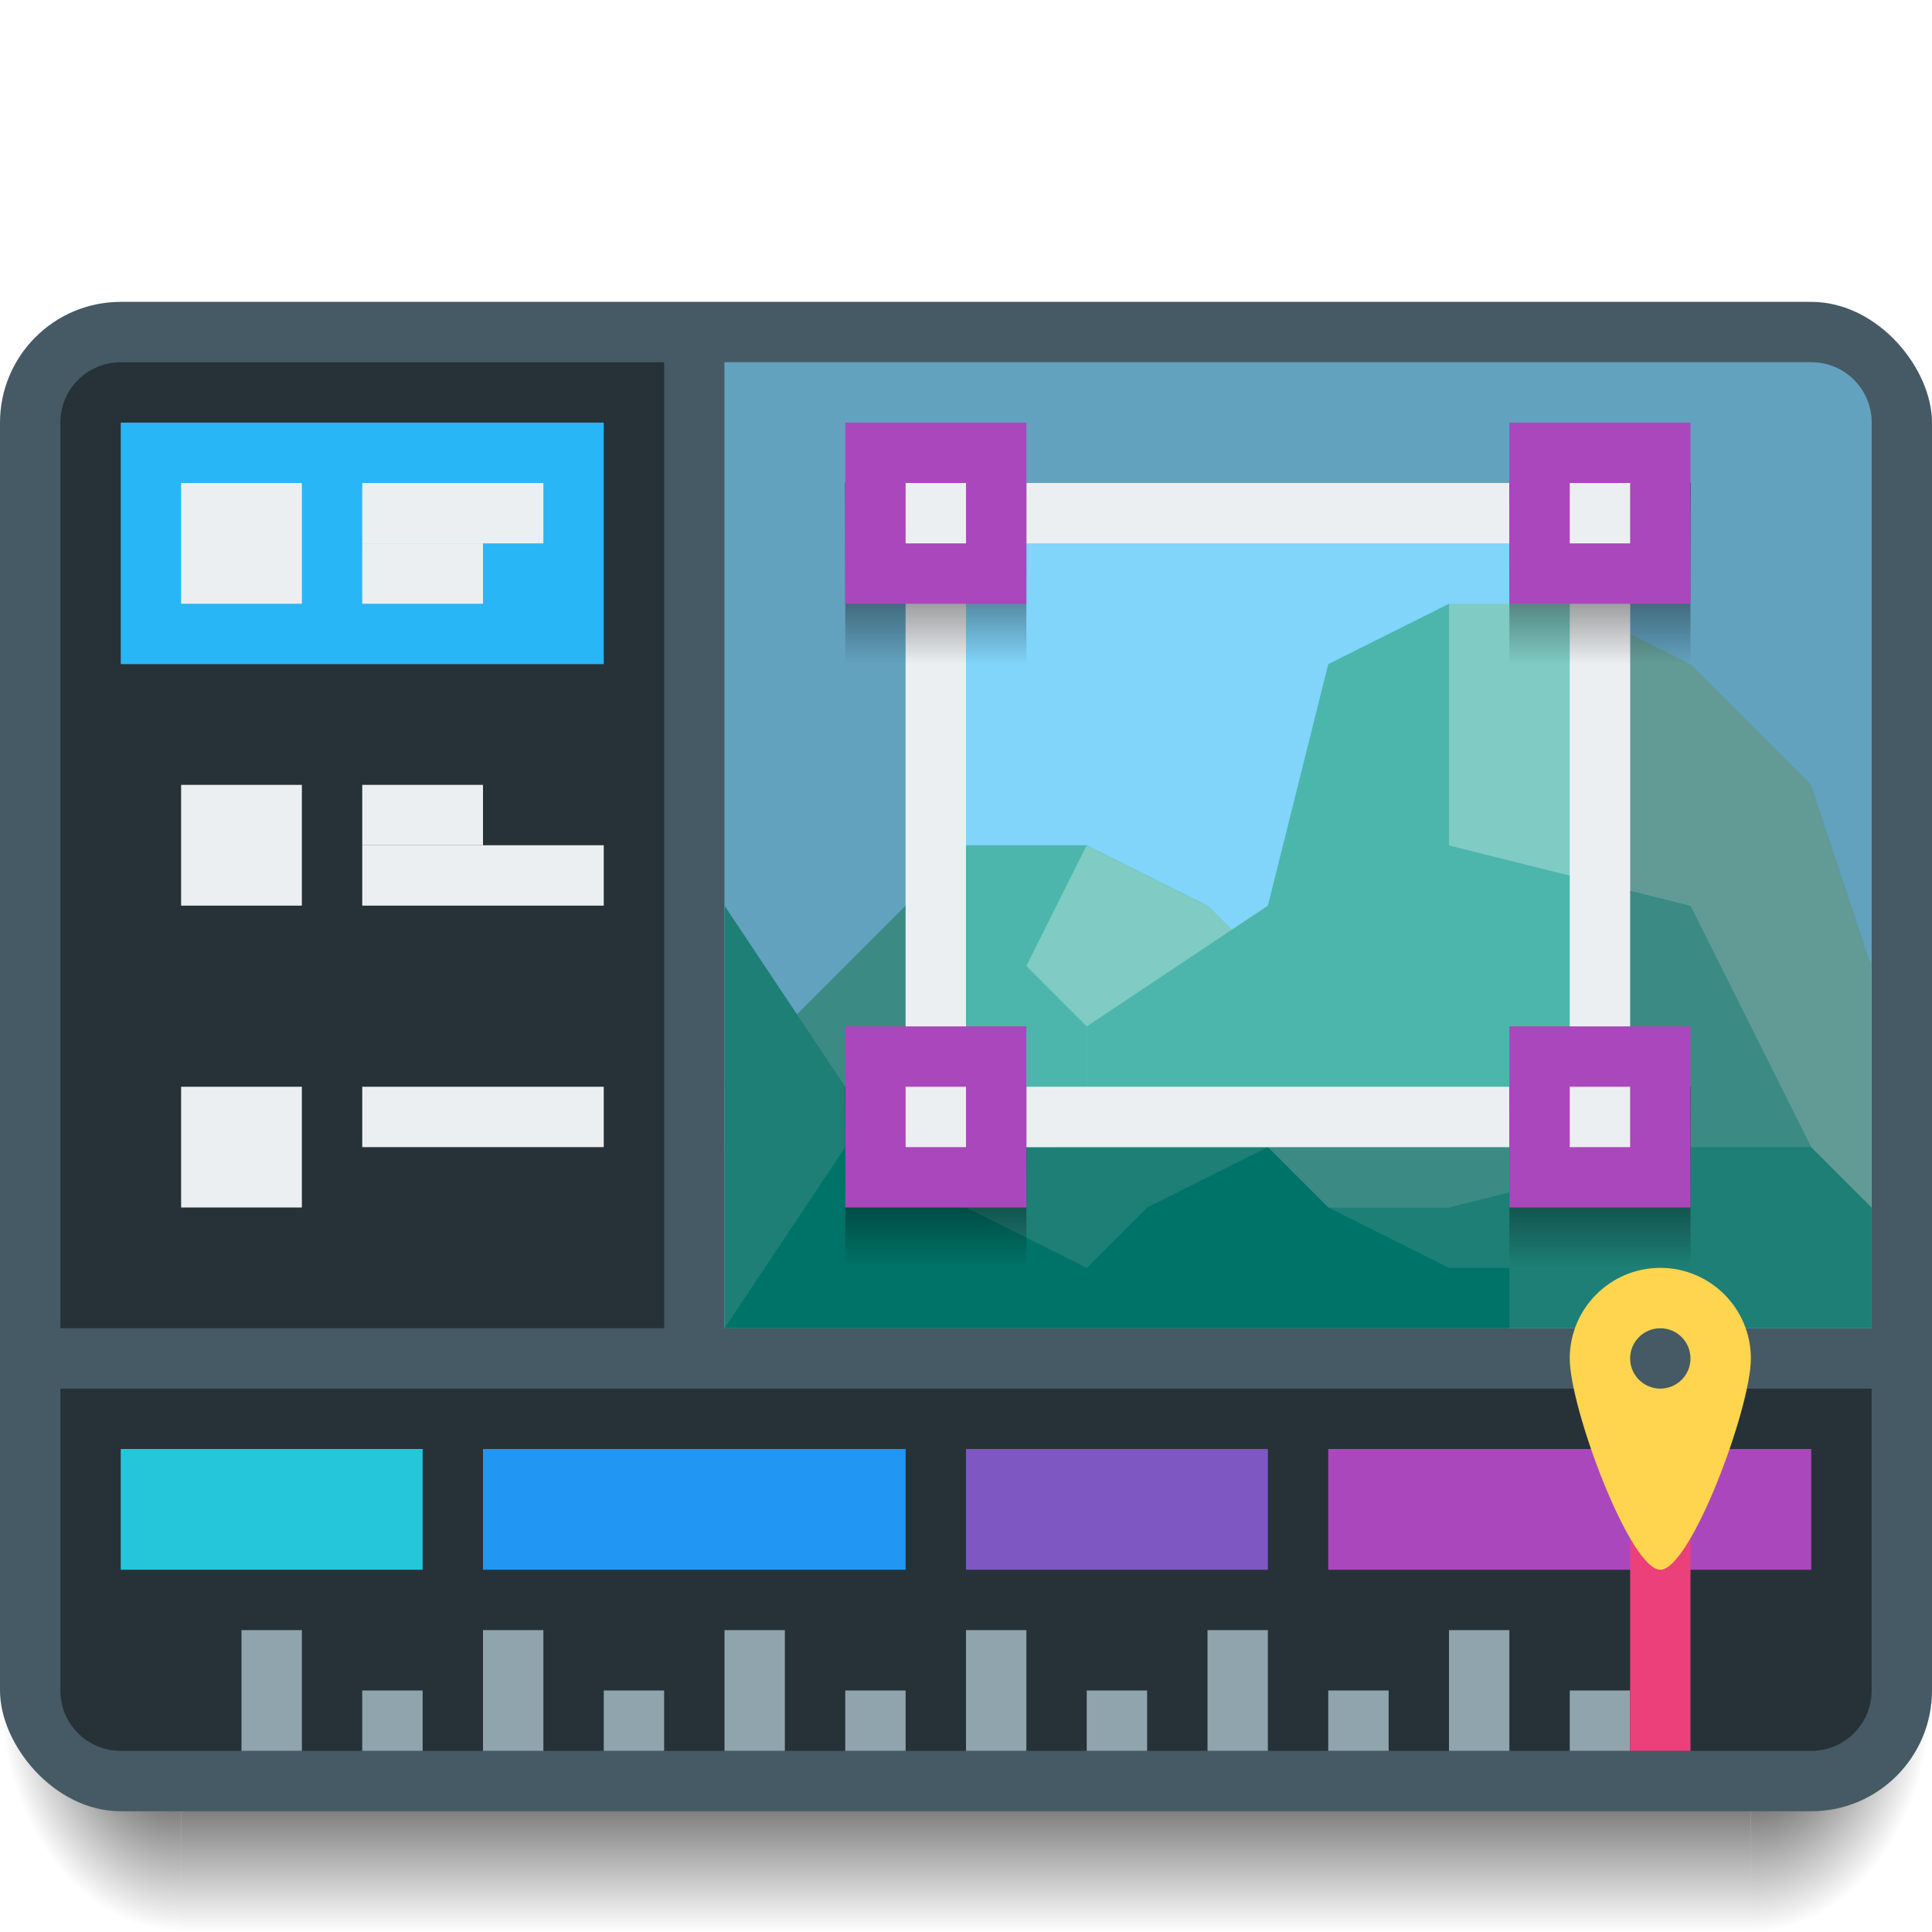 <?xml version="1.0" encoding="UTF-8" standalone="no"?>
<!-- Created with Inkscape (http://www.inkscape.org/) -->

<svg
   xmlns:dc="http://purl.org/dc/elements/1.1/"
   xmlns:cc="http://creativecommons.org/ns#"
   xmlns:rdf="http://www.w3.org/1999/02/22-rdf-syntax-ns#"
   xmlns:svg="http://www.w3.org/2000/svg"
   xmlns="http://www.w3.org/2000/svg"
   xmlns:xlink="http://www.w3.org/1999/xlink"
   xmlns:sodipodi="http://sodipodi.sourceforge.net/DTD/sodipodi-0.dtd"
   xmlns:inkscape="http://www.inkscape.org/namespaces/inkscape"
   width="32"
   height="32"
   viewBox="0 0 32 32"
   id="svg2"
   version="1.1"
   inkscape:version="0.91 r13725"
   sodipodi:docname="kdenlive.svg">
  <defs
     id="defs4">
    <linearGradient
       inkscape:collect="always"
       id="Shadow">
      <stop
         style="stop-color:#000000;stop-opacity:1;"
         offset="0"
         id="stop4181" />
      <stop
         style="stop-color:#000000;stop-opacity:0;"
         offset="1"
         id="stop4183" />
    </linearGradient>
    <radialGradient
       inkscape:collect="always"
       xlink:href="#Shadow"
       id="radialGradient4576"
       gradientUnits="userSpaceOnUse"
       gradientTransform="matrix(3.1111458e-7,2.667,-2,2.3333583e-7,86,973.696)"
       cx="28"
       cy="28.5"
       fx="28"
       fy="28.5"
       r="1.5" />
    <radialGradient
       inkscape:collect="always"
       xlink:href="#Shadow"
       id="radialGradient4578"
       gradientUnits="userSpaceOnUse"
       gradientTransform="matrix(-2,2.4329792e-6,-3.2319946e-6,-2.667,4.12,1131.421)"
       cx="0.56"
       cy="31.147"
       fx="0.56"
       fy="31.147"
       r="1.5" />
    <linearGradient
       inkscape:collect="always"
       xlink:href="#Shadow"
       id="linearGradient4580"
       gradientUnits="userSpaceOnUse"
       gradientTransform="translate(0,1020.362)"
       x1="16"
       y1="28"
       x2="16"
       y2="32" />
    <linearGradient
       y2="1084.02"
       x2="45"
       y1="1084.02"
       x1="42"
       gradientTransform="translate(996.363,-1110.52)"
       gradientUnits="userSpaceOnUse"
       id="linearGradient4415-8"
       xlink:href="#Shadow"
       inkscape:collect="always" />
    <linearGradient
       y2="1084.02"
       x2="45"
       y1="1084.02"
       x1="42"
       gradientTransform="translate(996.363,-1099.52)"
       gradientUnits="userSpaceOnUse"
       id="linearGradient4413-3"
       xlink:href="#Shadow"
       inkscape:collect="always" />
    <linearGradient
       y2="1084.02"
       x2="45"
       y1="1084.02"
       x1="42"
       gradientTransform="translate(986.363,-1110.52)"
       gradientUnits="userSpaceOnUse"
       id="linearGradient4397-7"
       xlink:href="#Shadow"
       inkscape:collect="always" />
    <linearGradient
       inkscape:collect="always"
       xlink:href="#Shadow"
       id="linearGradient4254-8-0"
       x1="42"
       y1="1084.02"
       x2="45"
       y2="1084.02"
       gradientUnits="userSpaceOnUse"
       gradientTransform="translate(986.363,-1099.52)" />
  </defs>
  <sodipodi:namedview
     id="base"
     pagecolor="#ffffff"
     bordercolor="#666666"
     borderopacity="1.0"
     inkscape:pageopacity="0.0"
     inkscape:pageshadow="2"
     inkscape:zoom="32"
     inkscape:cx="11.994528"
     inkscape:cy="5.6937995"
     inkscape:document-units="px"
     inkscape:current-layer="layer1"
     showgrid="true"
     inkscape:window-width="2560"
     inkscape:window-height="959"
     inkscape:window-x="0"
     inkscape:window-y="34"
     inkscape:window-maximized="1"
     inkscape:showpageshadow="false"
     borderlayer="true"
     units="px">
    <inkscape:grid
       type="xygrid"
       id="grid4155"
       empspacing="2" />
    <sodipodi:guide
       position="2,30"
       orientation="28,0"
       id="guide4159" />
    <sodipodi:guide
       position="2,2"
       orientation="0,28"
       id="guide4161" />
    <sodipodi:guide
       position="30,2"
       orientation="-28,0"
       id="guide4163" />
    <sodipodi:guide
       position="30,30"
       orientation="0,-28"
       id="guide4165" />
  </sodipodi:namedview>
  <g
     inkscape:label="Layer 1"
     inkscape:groupmode="layer"
     id="layer1"
     transform="translate(0,-1020.362)">
    <path
       sodipodi:nodetypes="ccccc"
       inkscape:connector-curvature="0"
       id="path4574"
       d="m 3,1048.362 0,4 26,0 0,-4 z"
       style="opacity:1;fill:url(#linearGradient4580);fill-opacity:1;stroke:none;stroke-width:2;stroke-linecap:round;stroke-linejoin:round;stroke-miterlimit:4;stroke-dasharray:none;stroke-opacity:0.528" />
    <path
       inkscape:connector-curvature="0"
       id="path4572"
       d="m 3,1048.362 -3,0 0,1 c 0,1.662 1.338,3 3,3 l 0,-4 z"
       style="opacity:1;fill:url(#radialGradient4578);fill-opacity:1;stroke:none;stroke-width:2;stroke-linecap:round;stroke-linejoin:round;stroke-miterlimit:4;stroke-dasharray:none;stroke-opacity:0.528" />
    <path
       inkscape:connector-curvature="0"
       id="path4570"
       d="m 29,1048.362 0,4 c 1.662,0 3,-1.338 3,-3 l 0,-1 -3,0 z"
       style="opacity:1;fill:url(#radialGradient4576);fill-opacity:1;stroke:none;stroke-width:2;stroke-linecap:round;stroke-linejoin:round;stroke-miterlimit:4;stroke-dasharray:none;stroke-opacity:0.528" />
    <rect
       style="opacity:1;fill:#455a64;fill-opacity:1;stroke:none;stroke-width:2;stroke-linecap:round;stroke-linejoin:round;stroke-miterlimit:4;stroke-dasharray:none;stroke-opacity:0.528"
       id="rect4163"
       width="32"
       height="25"
       x="0"
       y="1025.362"
       ry="2" />
    <path
       style="opacity:1;fill:#263238;fill-opacity:1;stroke:none;stroke-width:2;stroke-linecap:round;stroke-linejoin:round;stroke-miterlimit:4;stroke-dasharray:none;stroke-opacity:1"
       d="M 31 23 L 1 23 L 1 28 C 1 28.554 1.446 29 2 29 L 30 29 C 30.554 29 31 28.554 31 28 L 31 23 z "
       id="path4200"
       transform="translate(0,1020.362)" />
    <path
       style="opacity:1;fill:#263238;fill-opacity:1;stroke:none;stroke-width:2;stroke-linecap:round;stroke-linejoin:round;stroke-miterlimit:4;stroke-dasharray:none;stroke-opacity:1"
       d="m 2,1026.362 c -0.554,0 -1,0.446 -1,1 l 0,2 0,13 10,0 0,-13 0,-3 z"
       id="path4297"
       inkscape:connector-curvature="0"
       sodipodi:nodetypes="sscccccs" />
    <path
       style="opacity:1;fill:#81d4fa;fill-opacity:1;stroke:none;stroke-width:2;stroke-linecap:round;stroke-linejoin:round;stroke-miterlimit:4;stroke-dasharray:none;stroke-opacity:1"
       d="m 12,1026.362 0,3 0,13 19,0 0,-13 0,-2 c 0,-0.554 -0.446,-1 -1,-1 l -18,0 z"
       id="path4295"
       inkscape:connector-curvature="0" />
    <path
       style="fill:#4db6ac;fill-opacity:1;fill-rule:evenodd;stroke:none;stroke-width:1px;stroke-linecap:butt;stroke-linejoin:miter;stroke-opacity:1"
       d="m 12,1038.362 4,-4 2,0 2,1 2,2 1,2 -11,0 z"
       id="path4514"
       inkscape:connector-curvature="0" />
    <path
       style="fill:#80cbc4;fill-opacity:1;fill-rule:evenodd;stroke:none;stroke-width:1px;stroke-linecap:butt;stroke-linejoin:miter;stroke-opacity:1"
       d="m 18,1034.362 -1,2 1,1 0,1 0,1 5,0 -2,-3 -1,-1 z"
       id="path4516"
       inkscape:connector-curvature="0" />
    <path
       style="fill:#4db6ac;fill-opacity:1;fill-rule:evenodd;stroke:none;stroke-width:1px;stroke-linecap:butt;stroke-linejoin:miter;stroke-opacity:1"
       d="m 31,1040.362 -3,-5 -4,-1 0,-4 -2,1 -1,4 -3,2 0,1 -1,2 14,0 z"
       id="path4512"
       inkscape:connector-curvature="0" />
    <rect
       style="opacity:1;fill:#2196f3;fill-opacity:1;stroke:none;stroke-width:2;stroke-linecap:round;stroke-linejoin:round;stroke-miterlimit:4;stroke-dasharray:none;stroke-opacity:1"
       id="rect4317"
       width="7"
       height="2"
       x="8"
       y="1044.362"
       ry="0" />
    <rect
       style="opacity:1;fill:#7e57c2;fill-opacity:1;stroke:none;stroke-width:2;stroke-linecap:round;stroke-linejoin:round;stroke-miterlimit:4;stroke-dasharray:none;stroke-opacity:1"
       id="rect4319"
       width="5"
       height="2"
       x="16"
       y="1044.362" />
    <rect
       style="opacity:1;fill:#ab47bc;fill-opacity:1;stroke:none;stroke-width:2;stroke-linecap:round;stroke-linejoin:round;stroke-miterlimit:4;stroke-dasharray:none;stroke-opacity:1"
       id="rect4321"
       width="8"
       height="2"
       x="22"
       y="1044.362" />
    <rect
       style="opacity:1;fill:#29b6f6;fill-opacity:1;stroke:none;stroke-width:2;stroke-linecap:round;stroke-linejoin:round;stroke-miterlimit:4;stroke-dasharray:none;stroke-opacity:1"
       id="rect4323"
       width="8"
       height="4"
       x="2"
       y="1027.362"
       ry="0" />
    <rect
       style="opacity:1;fill:#eceff1;fill-opacity:1;stroke:none;stroke-width:2;stroke-linecap:round;stroke-linejoin:round;stroke-miterlimit:4;stroke-dasharray:none;stroke-opacity:1"
       id="rect4325"
       width="2"
       height="2"
       x="3"
       y="1028.362" />
    <path
       style="opacity:1;fill:#90a4ae;fill-opacity:1;stroke:none;stroke-width:2;stroke-linecap:round;stroke-linejoin:round;stroke-miterlimit:4;stroke-dasharray:none;stroke-opacity:1"
       d="m 4,1047.362 0,2 1,0 0,-2 -1,0 z m 4,0 0,2 1,0 0,-2 -1,0 z m 4,0 0,2 1,0 0,-2 -1,0 z m 4,0 0,2 1,0 0,-2 -1,0 z m 4,0 0,2 1,0 0,-2 -1,0 z m 4,0 0,2 1,0 0,-2 -1,0 z m -18,1 0,1 1,0 0,-1 -1,0 z m 4,0 0,1 1,0 0,-1 -1,0 z m 4,0 0,1 1,0 0,-1 -1,0 z m 4,0 0,1 1,0 0,-1 -1,0 z m 4,0 0,1 1,0 0,-1 -1,0 z m 4,0 0,1 1,0 0,-1 -1,0 z"
       id="rect4331"
       inkscape:connector-curvature="0" />
    <rect
       style="opacity:1;fill:#ec407a;fill-opacity:1;stroke:none;stroke-width:2;stroke-linecap:round;stroke-linejoin:round;stroke-miterlimit:4;stroke-dasharray:none;stroke-opacity:1"
       id="rect4409"
       width="1"
       height="5"
       x="27"
       y="1044.362" />
    <path
       style="fill:#4db6ac;fill-opacity:1;fill-rule:evenodd;stroke:none;stroke-width:1px;stroke-linecap:butt;stroke-linejoin:miter;stroke-opacity:1"
       d="m 31,1040.362 -1,-1 -2,0 -4,1 -2,0 0,2 9,0 z"
       id="path4508"
       inkscape:connector-curvature="0" />
    <path
       style="fill:#26a69a;fill-opacity:1;fill-rule:evenodd;stroke:none;stroke-width:1px;stroke-linecap:butt;stroke-linejoin:miter;stroke-opacity:1"
       d="m 12,1042.362 0,-7 2,3 3,1 4,0 1,1 2,0 4,-1 2,0 1,1 0,2 z"
       id="path4504"
       inkscape:connector-curvature="0" />
    <path
       style="fill:#009688;fill-opacity:1;fill-rule:evenodd;stroke:none;stroke-width:1px;stroke-linecap:butt;stroke-linejoin:miter;stroke-opacity:1"
       d="m 12,1042.362 2,-3 4,2 1,-1 2,-1 1,1 2,1 1,0 0,1 z"
       id="path4506"
       inkscape:connector-curvature="0" />
    <path
       style="fill:#80cbc4;fill-opacity:1;fill-rule:evenodd;stroke:none;stroke-width:1px;stroke-linecap:butt;stroke-linejoin:miter;stroke-opacity:1"
       d="m 31,1040.362 -1,-1 -2,-4 -4,-1 0,-1 0,-2 0,-1 2,0 2,1 2,2 1,3 z"
       id="path4510"
       inkscape:connector-curvature="0" />
    <path
       style="opacity:1;fill:#000000;fill-opacity:0.235;stroke:none;stroke-width:2;stroke-linecap:round;stroke-linejoin:round;stroke-miterlimit:4;stroke-dasharray:none;stroke-opacity:1"
       d="m 12,1026.362 0,1 0,14 0,1 1,0 18,0 0,-1 0,-14 c 0,-0.554 -0.446,-1 -1,-1 l -17,0 -1,0 z m 3,2 12,0 0,11 -12,0 0,-11 z"
       id="rect4518"
       inkscape:connector-curvature="0" />
    <rect
       style="opacity:1;fill:#eceff1;fill-opacity:1;stroke:none;stroke-width:2;stroke-linecap:round;stroke-linejoin:round;stroke-miterlimit:4;stroke-dasharray:none;stroke-opacity:1"
       id="rect4343-7"
       width="1"
       height="11"
       x="15"
       y="1028.362" />
    <rect
       y="1028.362"
       x="26"
       height="11"
       width="1"
       id="rect4345-3"
       style="opacity:1;fill:#eceff1;fill-opacity:1;stroke:none;stroke-width:2;stroke-linecap:round;stroke-linejoin:round;stroke-miterlimit:4;stroke-dasharray:none;stroke-opacity:1" />
    <rect
       style="opacity:1;fill:#eceff1;fill-opacity:1;stroke:none;stroke-width:2;stroke-linecap:round;stroke-linejoin:round;stroke-miterlimit:4;stroke-dasharray:none;stroke-opacity:1"
       id="rect4351-6"
       width="12"
       height="1"
       x="15"
       y="1028.362" />
    <rect
       style="opacity:1;fill:#eceff1;fill-opacity:1;stroke:none;stroke-width:2;stroke-linecap:round;stroke-linejoin:round;stroke-miterlimit:4;stroke-dasharray:none;stroke-opacity:1"
       id="rect4353-2"
       width="12"
       height="1"
       x="15"
       y="1038.362" />
    <rect
       y="-17"
       x="1028.362"
       height="3"
       width="3"
       id="rect4232-3-1"
       style="opacity:1;fill:url(#linearGradient4254-8-0);fill-opacity:1;stroke:none;stroke-width:2;stroke-linecap:round;stroke-linejoin:round;stroke-miterlimit:4;stroke-dasharray:none;stroke-opacity:1"
       transform="matrix(0,1,-1,0,0,0)" />
    <rect
       style="opacity:1;fill:#ab47bc;fill-opacity:1;stroke:none;stroke-width:2;stroke-linecap:round;stroke-linejoin:round;stroke-miterlimit:4;stroke-dasharray:none;stroke-opacity:1"
       id="rect4199-2-7-8"
       width="3"
       height="3"
       x="14"
       y="1027.362" />
    <rect
       style="opacity:1;fill:#eceff1;fill-opacity:1;stroke:none;stroke-width:2;stroke-linecap:round;stroke-linejoin:round;stroke-miterlimit:4;stroke-dasharray:none;stroke-opacity:1"
       id="rect4258-0-2-6"
       width="1"
       height="1"
       x="15"
       y="1028.362" />
    <rect
       transform="matrix(0,1,-1,0,0,0)"
       style="opacity:1;fill:url(#linearGradient4397-7);fill-opacity:1;stroke:none;stroke-width:2;stroke-linecap:round;stroke-linejoin:round;stroke-miterlimit:4;stroke-dasharray:none;stroke-opacity:1"
       id="rect4391-3"
       width="3"
       height="3"
       x="1028.362"
       y="-28" />
    <rect
       y="1027.362"
       x="25"
       height="3"
       width="3"
       id="rect4393-9"
       style="opacity:1;fill:#ab47bc;fill-opacity:1;stroke:none;stroke-width:2;stroke-linecap:round;stroke-linejoin:round;stroke-miterlimit:4;stroke-dasharray:none;stroke-opacity:1" />
    <rect
       y="1028.362"
       x="26"
       height="1"
       width="1"
       id="rect4395-8"
       style="opacity:1;fill:#eceff1;fill-opacity:1;stroke:none;stroke-width:2;stroke-linecap:round;stroke-linejoin:round;stroke-miterlimit:4;stroke-dasharray:none;stroke-opacity:1" />
    <rect
       transform="matrix(0,1,-1,0,0,0)"
       style="opacity:1;fill:url(#linearGradient4413-3);fill-opacity:1;stroke:none;stroke-width:2;stroke-linecap:round;stroke-linejoin:round;stroke-miterlimit:4;stroke-dasharray:none;stroke-opacity:1"
       id="rect4401-9"
       width="3"
       height="3"
       x="1038.362"
       y="-17" />
    <rect
       y="1037.362"
       x="14"
       height="3"
       width="3"
       id="rect4403-2"
       style="opacity:1;fill:#ab47bc;fill-opacity:1;stroke:none;stroke-width:2;stroke-linecap:round;stroke-linejoin:round;stroke-miterlimit:4;stroke-dasharray:none;stroke-opacity:1" />
    <rect
       y="1038.362"
       x="15"
       height="1"
       width="1"
       id="rect4405-0"
       style="opacity:1;fill:#eceff1;fill-opacity:1;stroke:none;stroke-width:2;stroke-linecap:round;stroke-linejoin:round;stroke-miterlimit:4;stroke-dasharray:none;stroke-opacity:1" />
    <rect
       y="-28"
       x="1038.362"
       height="3"
       width="3"
       id="rect4407-8"
       style="opacity:1;fill:url(#linearGradient4415-8);fill-opacity:1;stroke:none;stroke-width:2;stroke-linecap:round;stroke-linejoin:round;stroke-miterlimit:4;stroke-dasharray:none;stroke-opacity:1"
       transform="matrix(0,1,-1,0,0,0)" />
    <rect
       style="opacity:1;fill:#ab47bc;fill-opacity:1;stroke:none;stroke-width:2;stroke-linecap:round;stroke-linejoin:round;stroke-miterlimit:4;stroke-dasharray:none;stroke-opacity:1"
       id="rect4409-7-9"
       width="3"
       height="3"
       x="25"
       y="1037.362" />
    <rect
       style="opacity:1;fill:#eceff1;fill-opacity:1;stroke:none;stroke-width:2;stroke-linecap:round;stroke-linejoin:round;stroke-miterlimit:4;stroke-dasharray:none;stroke-opacity:1"
       id="rect4411-9"
       width="1"
       height="1"
       x="26"
       y="1038.362" />
    <path
       style="opacity:1;fill:#ffd54f;fill-opacity:1;stroke:none;stroke-width:2;stroke-linecap:round;stroke-linejoin:round;stroke-miterlimit:4;stroke-dasharray:none;stroke-opacity:1"
       d="m 27.5,1041.362 c -0.828,0 -1.5,0.672 -1.5,1.5 0,0.828 1,3.5 1.5,3.5 0.5,0 1.5,-2.672 1.5,-3.5 0,-0.828 -0.672,-1.5 -1.5,-1.5 z m 0,1 c 0.276,0 0.5,0.224 0.5,0.5 0,0.276 -0.224,0.5 -0.5,0.5 -0.276,0 -0.5,-0.224 -0.5,-0.5 0,-0.276 0.224,-0.5 0.5,-0.5 z"
       id="path4403"
       inkscape:connector-curvature="0"
       sodipodi:nodetypes="ssssssssss" />
    <rect
       style="opacity:1;fill:#26c6da;fill-opacity:1;stroke:none;stroke-width:2;stroke-linecap:round;stroke-linejoin:round;stroke-miterlimit:4;stroke-dasharray:none;stroke-opacity:1"
       id="rect4777"
       width="5"
       height="2"
       x="2"
       y="1044.362" />
    <rect
       style="opacity:1;fill:#eceff1;fill-opacity:1;stroke:none;stroke-width:2;stroke-linecap:round;stroke-linejoin:round;stroke-miterlimit:4;stroke-dasharray:none;stroke-opacity:1"
       id="rect4213"
       width="3"
       height="1"
       x="6"
       y="1028.362" />
    <rect
       style="opacity:1;fill:#eceff1;fill-opacity:1;stroke:none;stroke-width:2;stroke-linecap:round;stroke-linejoin:round;stroke-miterlimit:4;stroke-dasharray:none;stroke-opacity:1"
       id="rect4215"
       width="2"
       height="1"
       x="6"
       y="1029.362" />
    <rect
       y="1033.362"
       x="3"
       height="2"
       width="2"
       id="rect4219"
       style="opacity:1;fill:#eceff1;fill-opacity:1;stroke:none;stroke-width:2;stroke-linecap:round;stroke-linejoin:round;stroke-miterlimit:4;stroke-dasharray:none;stroke-opacity:1" />
    <rect
       y="1033.362"
       x="6"
       height="1"
       width="2"
       id="rect4221"
       style="opacity:1;fill:#eceff1;fill-opacity:1;stroke:none;stroke-width:2;stroke-linecap:round;stroke-linejoin:round;stroke-miterlimit:4;stroke-dasharray:none;stroke-opacity:1" />
    <rect
       style="opacity:1;fill:#eceff1;fill-opacity:1;stroke:none;stroke-width:2;stroke-linecap:round;stroke-linejoin:round;stroke-miterlimit:4;stroke-dasharray:none;stroke-opacity:1"
       id="rect4225"
       width="2"
       height="2"
       x="3"
       y="1038.362" />
    <rect
       style="opacity:1;fill:#eceff1;fill-opacity:1;stroke:none;stroke-width:2;stroke-linecap:round;stroke-linejoin:round;stroke-miterlimit:4;stroke-dasharray:none;stroke-opacity:1"
       id="rect4227"
       width="4"
       height="1"
       x="6"
       y="1038.362" />
    <rect
       style="opacity:1;fill:#eceff1;fill-opacity:1;stroke:none;stroke-width:2;stroke-linecap:round;stroke-linejoin:round;stroke-miterlimit:4;stroke-dasharray:none;stroke-opacity:1"
       id="rect4229"
       width="4"
       height="1"
       x="6"
       y="1034.362" />
  </g>
</svg>
